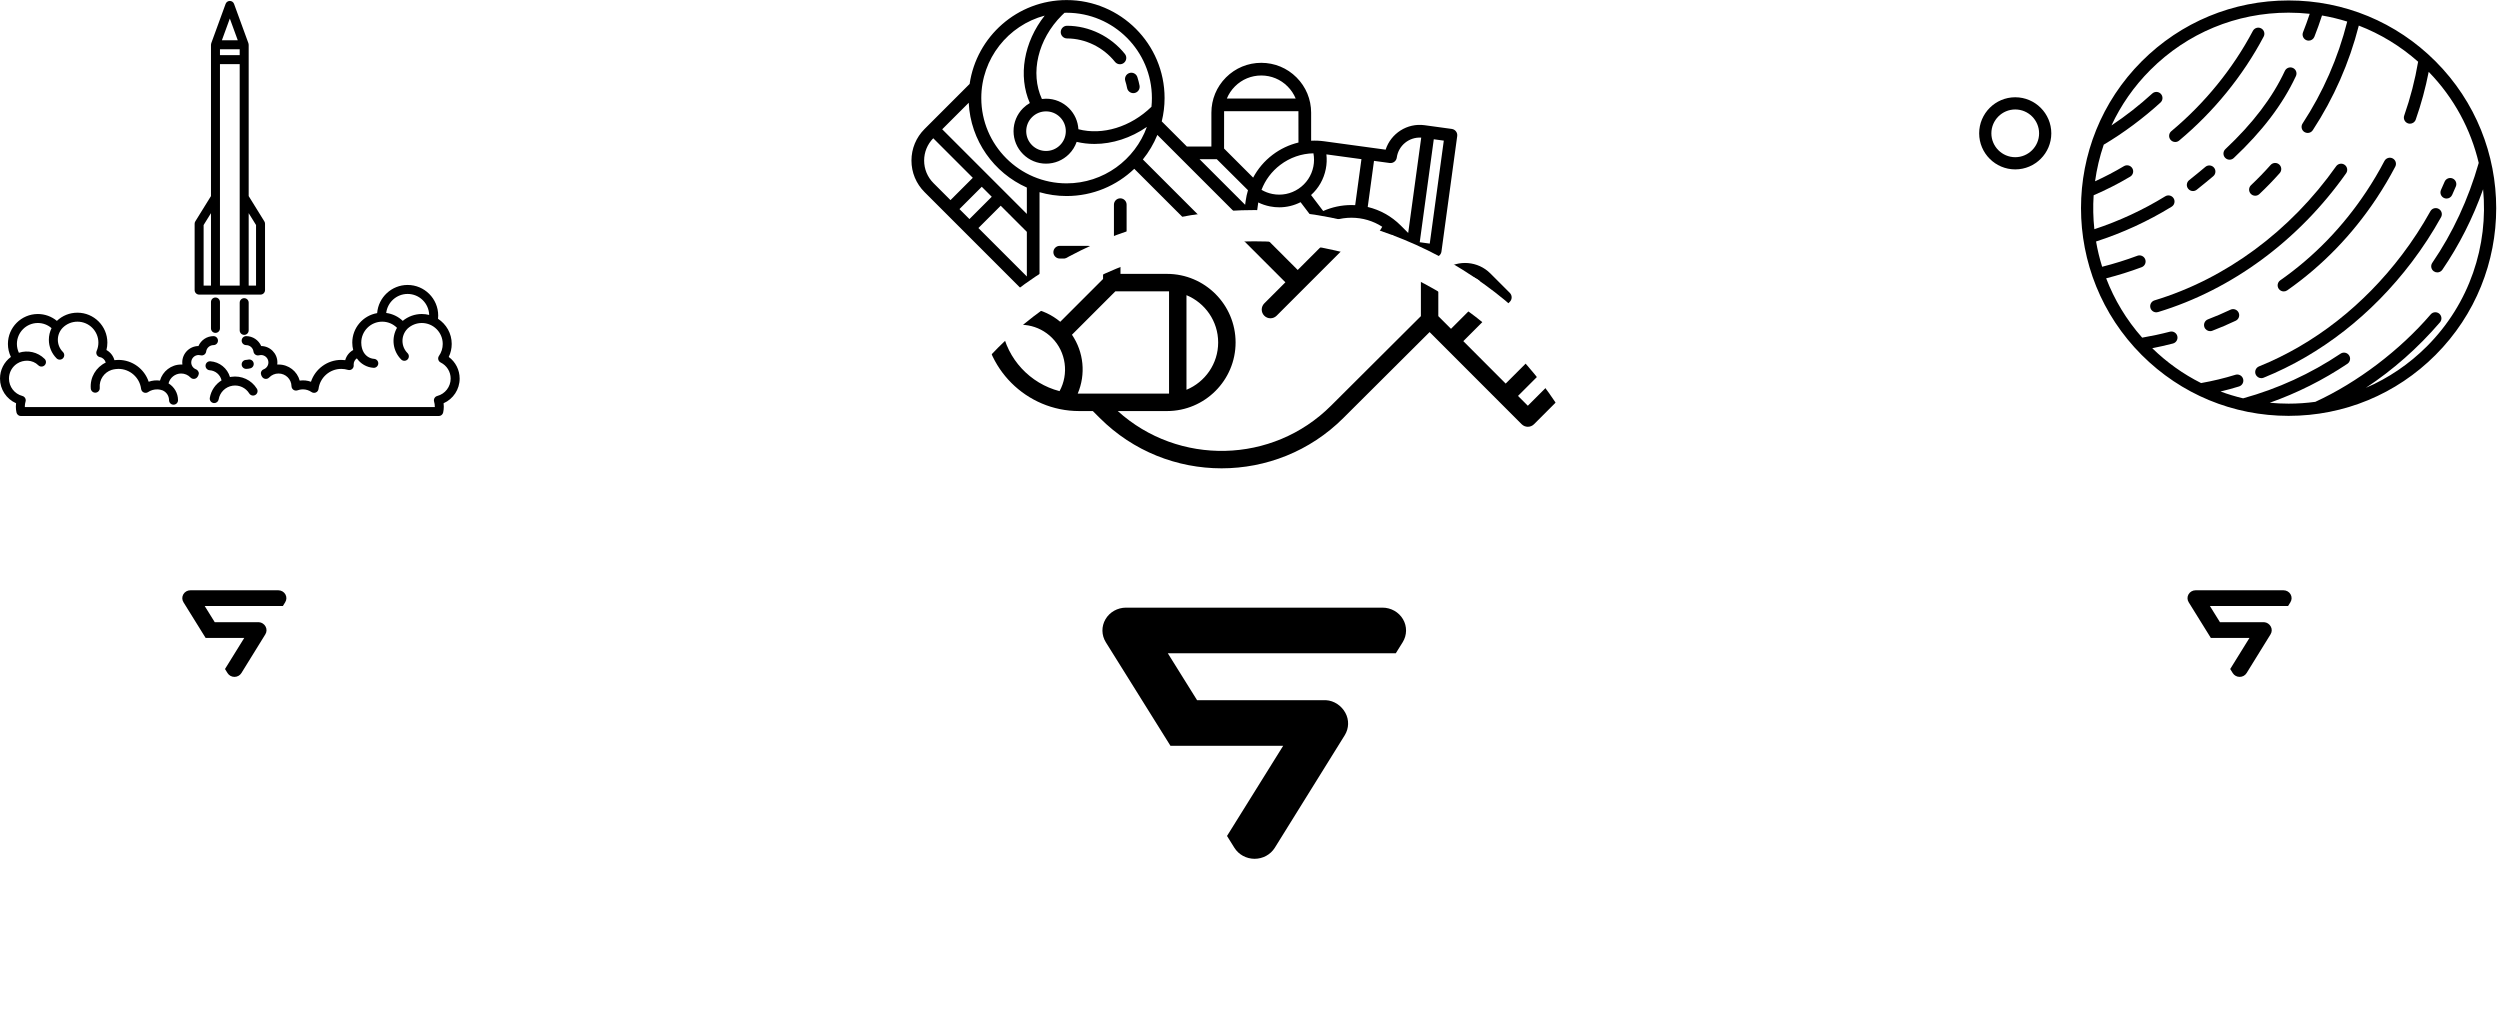 <?xml version="1.0" encoding="UTF-8" standalone="no"?>
<svg width="320px" height="131px" viewBox="0 0 320 131" version="1.1" xmlns="http://www.w3.org/2000/svg" xmlns:xlink="http://www.w3.org/1999/xlink" xmlns:sketch="http://www.bohemiancoding.com/sketch/ns">
    <!-- Generator: Sketch 3.5.2 (25235) - http://www.bohemiancoding.com/sketch -->
    <title>Group 2</title>
    <desc>Created with Sketch.</desc>
    <defs>
        <ellipse id="path-1" cx="48.333" cy="48.333" rx="48.333" ry="48.333"></ellipse>
        <filter x="-50%" y="-50%" width="200%" height="200%" filterUnits="objectBoundingBox" id="filter-3">
            <feOffset dx="0" dy="0" in="SourceAlpha" result="shadowOffsetOuter1"></feOffset>
            <feGaussianBlur stdDeviation="1.5" in="shadowOffsetOuter1" result="shadowBlurOuter1"></feGaussianBlur>
            <feColorMatrix values="0 0 0 0 0   0 0 0 0 0   0 0 0 0 0  0 0 0 0.35 0" in="shadowBlurOuter1" type="matrix" result="shadowMatrixOuter1"></feColorMatrix>
            <feMerge>
                <feMergeNode in="shadowMatrixOuter1"></feMergeNode>
                <feMergeNode in="SourceGraphic"></feMergeNode>
            </feMerge>
        </filter>
    </defs>
    <g id="Page-1" stroke="none" stroke-width="1" fill="none" fill-rule="evenodd" sketch:type="MSPage">
        <g id="Desktop-HD" sketch:type="MSArtboardGroup" transform="translate(-340, -585)">
            <g id="Group-6" sketch:type="MSLayerGroup" transform="translate(210, 142)">
                <g id="Group-2" transform="translate(130, 443)">
                    <g id="selection" transform="translate(280, 75.556)" fill="#000000" sketch:type="MSShapeGroup">
                        <g id="Slice-1">
                            <g id="Page-1" transform="translate(0, 0)">
                                <path d="M13.191,0.512 C13.007,0.196 12.663,2.84217094e-14 12.289,2.84217094e-14 L11.698,2.84217094e-14 L1.035,2.84217094e-14 C0.662,2.84217094e-14 0.317,0.196 0.134,0.512 C-0.05,0.828 -0.044,1.217 0.149,1.527 L2.986,6.098 L5.763,6.098 L5.763,6.099 L7.931,6.099 L5.467,10.077 L5.791,10.599 C5.978,10.901 6.315,11.086 6.677,11.086 C7.04,11.086 7.377,10.901 7.564,10.599 L10.635,5.63 C10.821,5.328 10.831,4.952 10.661,4.641 C10.491,4.329 10.17,4.104 9.808,4.085 L4.154,4.085 L2.869,2.014 L12.874,2.015 L13.176,1.527 C13.369,1.217 13.375,0.828 13.191,0.512" id="Fill-1"></path>
                            </g>
                        </g>
                    </g>
                    <g id="flaticon1455889560-svg" transform="translate(253.333, 0)" fill="#000000" sketch:type="MSShapeGroup">
                        <g id="Capa_1">
                            <g id="Group">
                                <path d="M58.407,7.845 C53.386,2.824 46.71,0.058 39.608,0.058 C32.507,0.058 25.831,2.824 20.81,7.845 C10.444,18.211 10.444,35.077 20.81,45.443 C25.831,50.464 32.507,53.23 39.608,53.23 C46.71,53.23 53.386,50.464 58.407,45.443 C68.773,35.077 68.773,18.211 58.407,7.845 L58.407,7.845 Z M57.302,44.338 C55.02,46.62 52.374,48.405 49.496,49.643 C52.963,47.357 56.181,44.523 58.983,41.258 C59.264,40.931 59.226,40.437 58.899,40.156 C58.571,39.875 58.078,39.912 57.797,40.24 C53.845,44.845 48.403,48.966 43.027,51.435 C41.903,51.587 40.762,51.667 39.608,51.667 C38.797,51.667 37.992,51.628 37.194,51.552 C40.698,50.312 44.03,48.643 47.132,46.566 C47.491,46.326 47.587,45.84 47.347,45.482 C47.107,45.124 46.622,45.027 46.263,45.267 C42.429,47.835 38.231,49.758 33.784,50.987 C32.802,50.754 31.837,50.462 30.895,50.113 C31.69,49.923 32.482,49.707 33.264,49.466 C33.677,49.338 33.908,48.901 33.781,48.489 C33.654,48.076 33.216,47.845 32.804,47.972 C31.357,48.418 29.879,48.772 28.405,49.032 C26.131,47.892 24.025,46.394 22.154,44.571 C23.044,44.396 23.93,44.197 24.802,43.97 C25.22,43.862 25.47,43.435 25.362,43.017 C25.253,42.6 24.827,42.349 24.409,42.458 C23.245,42.761 22.055,43.015 20.865,43.22 C18.836,40.928 17.299,38.351 16.256,35.626 C17.788,35.234 19.312,34.757 20.797,34.202 C21.201,34.051 21.407,33.601 21.256,33.197 C21.105,32.793 20.654,32.587 20.25,32.738 C18.776,33.288 17.263,33.76 15.742,34.145 C15.41,33.082 15.149,32.002 14.962,30.911 C18.35,29.816 21.602,28.324 24.636,26.459 C25.003,26.233 25.118,25.752 24.892,25.385 C24.666,25.017 24.185,24.902 23.817,25.128 C20.968,26.879 17.919,28.291 14.744,29.339 C14.589,27.896 14.558,26.443 14.653,24.995 C16.277,24.294 17.85,23.493 19.333,22.61 C19.703,22.389 19.825,21.91 19.604,21.539 C19.383,21.168 18.904,21.047 18.533,21.267 C17.353,21.97 16.113,22.619 14.834,23.205 C15.053,21.617 15.423,20.047 15.946,18.517 C18.471,17.032 21.092,15.061 23.211,13.125 C23.529,12.834 23.552,12.339 23.261,12.021 C22.969,11.702 22.475,11.68 22.157,11.971 C20.516,13.471 18.764,14.839 16.935,16.057 C18.134,13.483 19.793,11.072 21.915,8.95 C26.641,4.224 32.925,1.621 39.609,1.621 C40.518,1.621 41.42,1.671 42.312,1.766 C42.049,2.562 41.761,3.355 41.453,4.133 C41.295,4.534 41.491,4.988 41.893,5.147 C41.987,5.184 42.084,5.202 42.18,5.202 C42.491,5.202 42.785,5.015 42.907,4.708 C43.261,3.813 43.588,2.899 43.884,1.983 C44.981,2.171 46.058,2.432 47.112,2.761 C45.939,7.413 44.019,11.8 41.396,15.81 C41.16,16.171 41.261,16.655 41.622,16.892 C41.755,16.978 41.903,17.019 42.05,17.019 C42.304,17.019 42.554,16.895 42.704,16.665 C45.397,12.548 47.376,8.047 48.594,3.276 C51.358,4.338 53.925,5.896 56.187,7.902 C55.793,10.222 55.196,12.538 54.406,14.793 C54.263,15.2 54.477,15.646 54.884,15.789 C54.97,15.819 55.057,15.833 55.143,15.833 C55.465,15.833 55.768,15.632 55.88,15.31 C56.583,13.306 57.138,11.255 57.54,9.194 C60.802,12.545 62.937,16.591 63.944,20.852 C62.616,25.511 60.617,29.815 57.998,33.645 C57.754,34.001 57.845,34.488 58.202,34.732 C58.336,34.824 58.49,34.868 58.642,34.868 C58.891,34.868 59.136,34.749 59.288,34.528 C61.44,31.38 63.187,27.926 64.504,24.227 C65.195,31.414 62.795,38.845 57.302,44.338 L57.302,44.338 Z" id="Shape"></path>
                                <path d="M4.617,12.45 C2.071,12.45 0,14.521 0,17.066 C0,19.612 2.071,21.683 4.617,21.683 C7.163,21.683 9.234,19.612 9.234,17.066 C9.234,14.521 7.163,12.45 4.617,12.45 L4.617,12.45 Z M4.617,20.121 C2.933,20.121 1.563,18.75 1.563,17.066 C1.563,15.382 2.933,14.012 4.617,14.012 C6.301,14.012 7.671,15.382 7.671,17.066 C7.671,18.75 6.301,20.121 4.617,20.121 L4.617,20.121 Z" id="Shape"></path>
                                <path d="M38.539,35.881 C38.185,36.129 38.099,36.616 38.346,36.969 C38.498,37.187 38.741,37.303 38.987,37.303 C39.142,37.303 39.298,37.257 39.435,37.162 C43.904,34.034 47.748,30.073 50.859,25.387 C51.726,24.08 52.534,22.716 53.26,21.332 C53.46,20.95 53.313,20.477 52.93,20.277 C52.549,20.077 52.076,20.224 51.875,20.606 C51.175,21.943 50.395,23.261 49.557,24.522 C46.555,29.045 42.847,32.866 38.539,35.881 L38.539,35.881 Z" id="Shape"></path>
                                <path d="M32.168,39.642 C31.225,40.09 30.255,40.505 29.285,40.876 C28.882,41.03 28.68,41.482 28.834,41.885 C28.953,42.196 29.25,42.387 29.564,42.387 C29.657,42.387 29.751,42.371 29.843,42.336 C30.851,41.95 31.859,41.519 32.838,41.054 C33.228,40.869 33.394,40.402 33.209,40.013 C33.024,39.623 32.558,39.457 32.168,39.642 L32.168,39.642 Z" id="Shape"></path>
                                <path d="M46.968,22.185 C47.217,21.833 47.133,21.345 46.781,21.096 C46.429,20.847 45.941,20.931 45.692,21.283 C39.822,29.588 31.566,35.684 22.445,38.448 C22.032,38.573 21.799,39.01 21.924,39.423 C22.026,39.76 22.336,39.978 22.672,39.978 C22.747,39.978 22.823,39.967 22.899,39.944 C32.351,37.079 40.899,30.773 46.968,22.185 L46.968,22.185 Z" id="Shape"></path>
                                <path d="M25.596,17.993 C30.024,14.302 33.765,9.701 36.417,4.686 C36.618,4.304 36.473,3.831 36.091,3.63 C35.709,3.427 35.237,3.574 35.035,3.955 C32.478,8.792 28.868,13.231 24.595,16.793 C24.264,17.07 24.219,17.562 24.496,17.894 C24.65,18.079 24.872,18.175 25.096,18.175 C25.273,18.175 25.45,18.115 25.596,17.993 L25.596,17.993 Z" id="Shape"></path>
                                <path d="M59.503,25.344 C59.608,25.392 59.718,25.414 59.826,25.414 C60.123,25.414 60.407,25.244 60.538,24.956 C60.702,24.596 60.862,24.23 61.015,23.869 C61.183,23.472 60.997,23.013 60.6,22.845 C60.202,22.677 59.744,22.863 59.576,23.26 C59.428,23.609 59.273,23.962 59.115,24.309 C58.937,24.702 59.111,25.166 59.503,25.344 L59.503,25.344 Z" id="Shape"></path>
                                <path d="M58.819,26.734 C58.442,26.525 57.966,26.661 57.757,27.038 C56.689,28.964 55.467,30.837 54.127,32.605 C49.198,39.109 42.868,44.052 35.821,46.899 C35.421,47.061 35.227,47.516 35.389,47.916 C35.512,48.22 35.805,48.405 36.114,48.405 C36.211,48.405 36.31,48.387 36.406,48.348 C43.715,45.395 50.273,40.278 55.373,33.549 C56.758,31.722 58.019,29.786 59.124,27.796 C59.333,27.419 59.197,26.943 58.819,26.734 L58.819,26.734 Z" id="Shape"></path>
                                <path d="M37.303,21.12 C36.514,22.008 35.671,22.877 34.797,23.703 C34.483,24 34.469,24.494 34.766,24.808 C34.919,24.971 35.126,25.053 35.334,25.053 C35.526,25.053 35.719,24.982 35.87,24.839 C36.777,23.982 37.652,23.08 38.471,22.158 C38.758,21.836 38.728,21.342 38.406,21.055 C38.083,20.769 37.589,20.798 37.303,21.12 L37.303,21.12 Z" id="Shape"></path>
                                <path d="M31.516,19.089 C31.202,19.385 31.186,19.879 31.482,20.194 C31.636,20.357 31.844,20.44 32.052,20.44 C32.243,20.44 32.436,20.37 32.587,20.228 C36.26,16.774 38.863,13.343 40.544,9.739 C40.727,9.348 40.558,8.883 40.166,8.701 C39.776,8.518 39.31,8.687 39.128,9.078 C37.532,12.499 35.042,15.774 31.516,19.089 L31.516,19.089 Z" id="Shape"></path>
                                <path d="M28.956,21.361 C28.307,21.908 27.627,22.465 26.876,23.062 C26.539,23.331 26.483,23.823 26.752,24.16 C26.906,24.354 27.134,24.455 27.364,24.455 C27.534,24.455 27.706,24.399 27.85,24.285 C28.611,23.678 29.303,23.113 29.963,22.556 C30.293,22.278 30.335,21.785 30.057,21.455 C29.779,21.125 29.285,21.083 28.956,21.361 L28.956,21.361 Z" id="Shape"></path>
                            </g>
                        </g>
                    </g>
                    <g id="flaticon1455889590-svg" transform="translate(116.667, 0)" fill="#000000" sketch:type="MSShapeGroup">
                        <g id="Capa_1">
                            <g id="Group">
                                <path d="M27.372,10.368 C27.467,10.661 27.544,10.962 27.601,11.263 C27.676,11.651 28.016,11.922 28.397,11.922 C28.448,11.922 28.499,11.917 28.551,11.907 C28.991,11.823 29.279,11.398 29.195,10.958 C29.125,10.592 29.031,10.226 28.916,9.87 C28.779,9.443 28.322,9.209 27.895,9.347 C27.469,9.484 27.234,9.941 27.372,10.368 L27.372,10.368 Z" id="Shape"></path>
                                <path d="M19.107,4.108 C19.106,4.556 19.468,4.92 19.916,4.921 C22.259,4.925 24.553,6.046 26.053,7.92 C26.213,8.12 26.449,8.224 26.687,8.224 C26.865,8.224 27.044,8.166 27.193,8.047 C27.543,7.767 27.599,7.256 27.32,6.906 C25.515,4.652 22.748,3.303 19.919,3.298 L19.918,3.298 C19.471,3.298 19.108,3.661 19.107,4.108 L19.107,4.108 Z" id="Shape"></path>
                                <path d="M22.622,31.47 L18.978,31.47 C18.53,31.47 18.166,31.833 18.166,32.281 C18.166,32.729 18.53,33.092 18.978,33.092 L22.622,33.092 C23.07,33.092 23.433,32.729 23.433,32.281 C23.433,31.833 23.07,31.47 22.622,31.47 L22.622,31.47 Z" id="Shape"></path>
                                <path d="M76.588,37.488 L74.1,35 C72.508,33.408 70.027,33.235 68.242,34.477 L66.616,32.852 C66.861,32.885 67.026,32.906 67.034,32.906 C67.211,32.906 67.383,32.849 67.525,32.741 C67.696,32.611 67.809,32.418 67.838,32.205 L69.856,17.417 C69.917,16.973 69.606,16.564 69.162,16.503 L65.675,16.026 C63.444,15.722 61.365,17.087 60.694,19.157 L52.822,18.083 C52.265,18.007 51.708,17.984 51.158,18.012 L51.158,14.426 C51.158,12.718 50.493,11.114 49.288,9.91 C48.085,8.705 46.482,8.041 44.773,8.041 C43.068,8.041 41.465,8.705 40.259,9.911 C39.053,11.118 38.39,12.721 38.391,14.426 L38.391,18.756 L35.254,18.756 L32.036,15.538 C32.271,14.58 32.399,13.58 32.399,12.55 C32.399,5.634 26.773,0.008 19.857,0.008 C13.555,0.008 8.326,4.68 7.447,10.742 L1.67,16.52 C0.593,17.596 0,19.028 0,20.551 C0,22.074 0.593,23.506 1.67,24.583 L14.77,37.684 L14.77,39.041 C14.77,43.96 18.772,47.962 23.691,47.962 L24.965,47.962 L25.605,48.602 C28.733,51.73 32.841,53.294 36.949,53.294 C41.057,53.294 45.167,51.729 48.294,48.602 L56.316,40.609 L64.887,49.188 C65.046,49.347 65.253,49.426 65.461,49.426 C65.668,49.426 65.876,49.347 66.034,49.188 L76.588,38.635 C76.904,38.318 76.904,37.804 76.588,37.488 L76.588,37.488 Z M57.127,39.126 L57.127,32.986 C58.4,32.814 59.629,32.24 60.605,31.264 C60.968,30.901 61.278,30.499 61.535,30.066 L65.042,33.572 L58.307,40.307 L57.127,39.126 L57.127,39.126 Z M47.682,31.185 L44.151,27.653 L44.385,25.936 C44.386,25.928 44.388,25.921 44.389,25.914 C44.862,26.146 45.366,26.316 45.895,26.42 C46.29,26.498 46.687,26.536 47.081,26.536 C48.028,26.536 48.957,26.311 49.807,25.88 L51.272,27.808 C50.825,28.117 50.4,28.467 50.008,28.859 L47.682,31.185 L47.682,31.185 Z M51.453,19.624 C51.557,20.184 51.555,20.75 51.445,21.312 C51.215,22.481 50.544,23.491 49.554,24.155 C48.565,24.819 47.377,25.059 46.208,24.829 C45.706,24.73 45.237,24.551 44.806,24.298 C45.286,23.043 46.105,21.944 47.201,21.111 C48.444,20.166 49.921,19.655 51.453,19.624 L51.453,19.624 Z M56.316,26.246 C55.05,26.246 53.826,26.511 52.702,27.009 L51.148,24.964 C52.119,24.089 52.78,22.93 53.036,21.625 C53.159,21.004 53.182,20.38 53.111,19.76 L57.598,20.372 L56.796,26.26 C56.637,26.251 56.477,26.246 56.316,26.246 L56.316,26.246 Z M56.316,27.869 C57.736,27.869 59.093,28.273 60.259,29.025 C60.05,29.426 59.782,29.792 59.458,30.117 C57.719,31.856 54.889,31.856 53.15,30.117 C52.827,29.794 52.562,29.431 52.354,29.036 C53.524,28.277 54.888,27.869 56.316,27.869 L56.316,27.869 Z M66.341,31.181 L65.058,31.006 L66.857,17.826 L68.139,18.001 L66.341,31.181 L66.341,31.181 Z M61.208,20.864 C61.654,20.922 62.061,20.614 62.121,20.17 C62.332,18.621 63.712,17.517 65.249,17.616 L63.582,29.818 L62.623,28.859 C61.442,27.678 59.987,26.87 58.402,26.492 L59.205,20.591 L61.208,20.864 L61.208,20.864 Z M46.219,19.819 C45.173,20.614 44.334,21.609 43.736,22.736 L40.014,19.014 C40.014,19.014 40.016,14.298 40.018,14.235 L49.531,14.235 C49.534,14.299 49.536,18.244 49.536,18.244 C48.348,18.529 47.221,19.058 46.219,19.819 L46.219,19.819 Z M44.774,9.663 C46.048,9.663 47.243,10.158 48.141,11.058 C48.594,11.51 48.944,12.038 49.181,12.613 L40.368,12.613 C40.605,12.039 40.954,11.511 41.407,11.058 C42.306,10.159 43.502,9.663 44.774,9.663 L44.774,9.663 Z M39.084,20.378 C39.084,20.378 43.035,24.321 43.075,24.349 C42.942,24.792 42.842,25.249 42.778,25.717 L42.71,26.213 L36.876,20.379 L39.084,20.379 L39.084,20.378 Z M46.535,32.332 L44.038,34.829 L29.62,20.411 C30.382,19.467 31.009,18.41 31.474,17.27 L46.535,32.332 L46.535,32.332 Z M30.777,12.55 C30.777,12.927 30.758,13.3 30.72,13.668 C28.059,16.254 24.466,17.347 21.368,16.543 C21.308,15.526 20.889,14.577 20.162,13.851 C19.377,13.066 18.333,12.634 17.223,12.634 C17.045,12.634 16.87,12.649 16.696,12.671 C15.169,9.358 16.173,5.039 19.253,1.959 C19.366,1.845 19.478,1.739 19.589,1.638 C19.678,1.635 19.767,1.631 19.858,1.631 C25.878,1.631 30.777,6.529 30.777,12.55 L30.777,12.55 Z M17.223,14.256 C17.9,14.256 18.537,14.52 19.015,14.998 C19.494,15.477 19.757,16.113 19.757,16.79 C19.757,17.467 19.494,18.104 19.015,18.582 C18.537,19.061 17.9,19.324 17.223,19.324 C16.547,19.324 15.91,19.061 15.431,18.582 C14.953,18.104 14.689,17.467 14.689,16.79 C14.689,16.113 14.953,15.477 15.431,14.998 C15.91,14.52 16.547,14.256 17.223,14.256 L17.223,14.256 Z M17.053,1.997 C14.38,5.384 13.629,9.711 15.15,13.191 C14.838,13.371 14.546,13.59 14.284,13.851 C13.499,14.636 13.067,15.68 13.067,16.79 C13.067,17.901 13.499,18.944 14.284,19.729 C15.069,20.514 16.113,20.947 17.223,20.947 C18.334,20.947 19.377,20.514 20.162,19.729 C20.612,19.279 20.942,18.743 21.145,18.159 C21.89,18.336 22.656,18.424 23.429,18.424 C25.721,18.424 28.076,17.663 30.133,16.244 C28.615,20.452 24.583,23.47 19.858,23.47 C13.837,23.47 8.938,18.571 8.938,12.55 C8.938,7.498 12.387,3.238 17.053,1.997 L17.053,1.997 Z M14.77,27.383 L3.936,16.548 L7.331,13.153 C7.561,18 10.557,22.132 14.77,24.01 L14.77,27.383 L14.77,27.383 Z M6.143,26.762 L8.999,23.906 L10.278,25.185 L7.422,28.041 L6.143,26.762 L6.143,26.762 Z M1.622,20.551 C1.622,19.475 2.038,18.464 2.79,17.697 L7.852,22.759 L4.996,25.615 L2.817,23.436 C2.047,22.666 1.622,21.641 1.622,20.551 L1.622,20.551 Z M8.569,29.188 L11.425,26.332 L14.77,29.677 L14.77,35.389 L8.569,29.188 L8.569,29.188 Z M16.505,40.305 C18.07,39.59 19.924,39.905 21.169,41.149 C22.483,42.463 22.744,44.514 21.867,46.109 C19.122,45.399 17,43.129 16.505,40.305 L16.505,40.305 Z M23.559,46.336 C24.322,44.54 24.127,42.483 23.022,40.858 L27.064,36.815 L31.871,36.815 C31.934,36.815 31.997,36.818 32.061,36.82 L32.061,46.335 C31.998,46.337 23.603,46.337 23.559,46.336 L23.559,46.336 Z M36.633,41.577 C36.633,43.562 35.413,45.266 33.683,45.98 L33.683,37.174 C35.412,37.889 36.633,39.593 36.633,41.577 L36.633,41.577 Z M47.147,47.455 C41.698,52.903 32.939,53.072 27.286,47.962 L31.871,47.962 C35.391,47.962 38.255,45.098 38.255,41.577 C38.255,38.057 35.391,35.193 31.871,35.193 L27.539,35.193 L27.539,26.197 C27.539,25.749 27.176,25.386 26.728,25.386 C26.28,25.386 25.917,25.749 25.917,26.197 L25.917,35.668 L21.933,39.653 C20.376,38.348 18.279,37.973 16.393,38.608 L16.393,24.601 C17.494,24.918 18.656,25.092 19.857,25.092 C23.215,25.092 26.267,23.763 28.52,21.606 L42.891,35.976 L40.926,37.941 C40.609,38.258 40.609,38.772 40.926,39.088 C41.242,39.405 41.756,39.405 42.072,39.088 L51.081,30.08 C51.336,30.507 51.643,30.904 52.003,31.264 C52.985,32.246 54.223,32.82 55.504,32.989 L55.504,39.126 L47.147,47.455 L47.147,47.455 Z M59.454,41.454 L66.189,34.719 L67.617,36.147 C67.934,36.464 68.448,36.464 68.764,36.147 C69.869,35.043 71.635,34.998 72.798,36.007 L63.399,45.406 L59.454,41.454 L59.454,41.454 Z M65.461,47.468 L64.546,46.552 L73.952,37.146 L74.867,38.061 L65.461,47.468 L65.461,47.468 Z" id="Shape"></path>
                            </g>
                        </g>
                    </g>
                    <g id="selection" transform="translate(23.333, 75.556)" fill="#000000" sketch:type="MSShapeGroup">
                        <g id="Slice-1">
                            <g id="Page-1">
                                <path d="M13.191,0.512 C13.007,0.196 12.663,0 12.289,0 L11.698,0 L1.035,0 C0.662,0 0.317,0.196 0.134,0.512 C-0.05,0.828 -0.044,1.217 0.149,1.527 L2.986,6.098 L5.763,6.098 L5.763,6.099 L7.931,6.099 L5.467,10.077 L5.791,10.599 C5.978,10.901 6.315,11.086 6.677,11.086 C7.04,11.086 7.377,10.901 7.564,10.599 L10.635,5.63 C10.821,5.328 10.831,4.952 10.661,4.641 C10.491,4.329 10.17,4.104 9.808,4.085 L4.154,4.085 L2.869,2.014 L12.874,2.015 L13.176,1.527 C13.369,1.217 13.375,0.828 13.191,0.512" id="Fill-1"></path>
                            </g>
                        </g>
                    </g>
                    <g id="flaticon1455889601-svg" fill="#000000" sketch:type="MSShapeGroup">
                        <g id="Capa_1">
                            <g id="Group">
                                <path d="M27.58,38.08 C27.262,38.08 27.005,38.337 27.005,38.655 L27.005,42.036 C27.005,42.353 27.262,42.611 27.58,42.611 C27.897,42.611 28.155,42.353 28.155,42.036 L28.155,38.655 C28.155,38.337 27.897,38.08 27.58,38.08 L27.58,38.08 Z" id="Shape"></path>
                                <path d="M31.831,42.289 L31.831,38.74 C31.831,38.422 31.574,38.165 31.256,38.165 C30.939,38.165 30.681,38.422 30.681,38.74 L30.681,42.289 C30.681,42.607 30.939,42.864 31.256,42.864 C31.574,42.864 31.831,42.607 31.831,42.289 L31.831,42.289 Z" id="Shape"></path>
                                <path d="M31.754,46.033 C31.671,46.056 31.588,46.067 31.508,46.067 C31.191,46.067 30.933,46.325 30.933,46.642 C30.933,46.96 31.191,47.217 31.508,47.217 C31.689,47.217 31.872,47.192 32.053,47.144 C32.36,47.061 32.541,46.746 32.459,46.439 C32.376,46.132 32.061,45.951 31.754,46.033 L31.754,46.033 Z" id="Shape"></path>
                                <path d="M58.835,48.459 C58.835,47.347 58.312,46.331 57.44,45.688 C57.69,45.171 57.82,44.605 57.82,44.022 C57.82,42.675 57.12,41.489 56.066,40.806 C56.081,40.668 56.089,40.529 56.089,40.388 C56.089,38.23 54.333,36.474 52.175,36.474 C50.122,36.474 48.434,38.065 48.275,40.079 C46.47,40.387 45.091,41.961 45.091,43.853 C45.091,44.177 45.13,44.494 45.21,44.803 C44.709,45.076 44.339,45.545 44.19,46.099 C44.021,46.078 43.851,46.067 43.679,46.067 C41.895,46.067 40.347,47.226 39.804,48.864 C39.351,48.703 38.868,48.645 38.362,48.718 C38.035,47.521 36.952,46.659 35.65,46.659 C35.596,46.659 35.542,46.66 35.489,46.663 C35.5,46.573 35.506,46.482 35.506,46.389 C35.506,45.24 34.578,44.305 33.433,44.292 C33.108,43.541 32.359,43.024 31.508,43.024 C31.191,43.024 30.933,43.282 30.933,43.599 C30.933,43.917 31.191,44.175 31.508,44.175 C31.981,44.175 32.383,44.528 32.445,44.996 C32.466,45.16 32.558,45.307 32.695,45.399 C32.833,45.491 33.004,45.52 33.164,45.476 C33.248,45.454 33.331,45.442 33.41,45.442 C33.932,45.442 34.356,45.867 34.356,46.389 C34.356,46.781 34.12,47.127 33.753,47.27 C33.59,47.333 33.461,47.466 33.413,47.633 C33.329,47.923 33.538,48.216 33.538,48.216 C33.629,48.371 33.788,48.475 33.967,48.496 C34.147,48.518 34.325,48.453 34.449,48.323 C34.767,47.992 35.193,47.809 35.65,47.809 C36.56,47.809 37.29,48.523 37.312,49.434 C37.316,49.62 37.411,49.792 37.564,49.897 C37.718,50.001 37.914,50.024 38.088,49.96 C38.166,49.93 38.461,49.838 38.777,49.838 C39.17,49.838 39.548,49.957 39.872,50.182 C40.037,50.297 40.25,50.317 40.434,50.236 C40.618,50.154 40.746,49.981 40.771,49.782 C40.954,48.32 42.204,47.218 43.68,47.218 C43.97,47.218 44.257,47.26 44.534,47.344 C44.718,47.4 44.917,47.361 45.066,47.239 C45.214,47.117 45.292,46.929 45.274,46.738 C45.271,46.707 45.269,46.675 45.269,46.643 C45.269,46.325 45.429,46.041 45.677,45.869 C46.154,46.561 46.932,47.024 47.808,47.081 C47.82,47.082 47.833,47.083 47.846,47.083 C48.146,47.083 48.399,46.849 48.419,46.545 C48.44,46.228 48.2,45.955 47.883,45.934 C47.25,45.892 46.716,45.489 46.464,44.927 C46.401,44.788 46.241,44.411 46.241,43.854 C46.241,42.376 47.443,41.174 48.92,41.174 C49.643,41.174 50.315,41.458 50.815,41.961 C50.079,43.246 50.255,44.916 51.352,46.013 C51.464,46.125 51.611,46.181 51.758,46.181 C51.905,46.181 52.052,46.125 52.165,46.013 C52.389,45.788 52.389,45.424 52.165,45.199 C51.319,44.354 51.302,42.988 52.113,42.121 C52.13,42.103 52.171,42.06 52.175,42.056 C52.668,41.6 53.314,41.344 53.991,41.344 C55.468,41.344 56.67,42.545 56.67,44.023 C56.67,44.574 56.504,45.104 56.188,45.555 C56.092,45.692 56.061,45.864 56.103,46.027 C56.144,46.189 56.254,46.325 56.405,46.399 C57.194,46.791 57.685,47.58 57.685,48.46 C57.685,49.505 56.979,50.419 55.97,50.684 C55.82,50.723 55.692,50.821 55.615,50.956 C55.539,51.091 55.52,51.251 55.563,51.4 C55.625,51.613 55.656,51.832 55.656,52.052 C55.656,52.069 55.656,52.086 55.655,52.102 L3.179,52.102 C3.179,52.086 3.181,51.936 3.185,51.877 C3.197,51.716 3.226,51.556 3.271,51.4 C3.315,51.251 3.296,51.091 3.219,50.956 C3.142,50.821 3.015,50.723 2.865,50.684 C1.855,50.419 1.15,49.505 1.15,48.459 C1.15,47.775 1.448,47.146 1.952,46.715 C1.99,46.683 2.15,46.564 2.176,46.547 C2.999,46.01 4.165,46.017 4.902,46.753 C5.014,46.865 5.161,46.921 5.308,46.921 C5.455,46.921 5.602,46.865 5.715,46.753 C5.939,46.528 5.939,46.164 5.715,45.94 C4.824,45.049 3.54,44.789 2.417,45.155 C2.252,44.803 2.164,44.418 2.164,44.022 C2.164,42.545 3.366,41.343 4.843,41.343 C5.494,41.343 6.114,41.582 6.599,42.004 C6.374,42.46 6.254,42.965 6.254,43.488 C6.254,44.386 6.605,45.231 7.24,45.867 C7.353,45.979 7.5,46.035 7.647,46.035 C7.794,46.035 7.941,45.979 8.054,45.867 C8.278,45.642 8.278,45.278 8.054,45.054 C7.635,44.635 7.404,44.079 7.404,43.488 C7.404,42.917 7.622,42.379 8.014,41.966 C8.515,41.459 9.189,41.174 9.915,41.174 C11.392,41.174 12.594,42.376 12.594,43.853 C12.594,44.223 12.519,44.581 12.373,44.919 C12.303,45.079 12.31,45.263 12.392,45.418 C12.474,45.572 12.622,45.681 12.795,45.713 C13.163,45.782 13.444,46.06 13.533,46.41 C12.301,46.995 11.498,48.301 11.621,49.737 C11.648,50.054 11.926,50.288 12.243,50.261 C12.559,50.234 12.794,49.956 12.767,49.639 C12.677,48.596 13.331,47.66 14.286,47.348 C14.627,47.24 15.04,47.217 15.155,47.217 C16.63,47.217 17.88,48.32 18.063,49.782 C18.088,49.981 18.216,50.154 18.4,50.235 C18.584,50.317 18.798,50.297 18.963,50.182 C19.297,49.949 19.722,49.833 20.144,49.843 C20.404,49.843 20.673,49.916 20.805,49.967 C20.806,49.967 20.806,49.967 20.807,49.968 C21.295,50.177 21.637,50.662 21.637,51.226 C21.637,51.543 21.895,51.801 22.212,51.801 C22.53,51.801 22.787,51.543 22.787,51.226 C22.787,50.314 22.299,49.517 21.572,49.074 C21.753,48.351 22.411,47.809 23.184,47.809 C23.641,47.809 24.067,47.992 24.385,48.323 C24.51,48.453 24.688,48.517 24.867,48.496 C25.047,48.475 25.205,48.371 25.296,48.216 C25.296,48.216 25.531,47.895 25.421,47.633 C25.354,47.472 25.244,47.333 25.082,47.27 C24.715,47.127 24.478,46.781 24.478,46.389 C24.478,45.867 24.902,45.442 25.424,45.442 C25.503,45.442 25.586,45.454 25.67,45.476 C25.83,45.519 26.001,45.491 26.139,45.399 C26.276,45.307 26.368,45.16 26.389,44.996 C26.451,44.528 26.854,44.174 27.326,44.174 C27.643,44.174 27.901,43.917 27.901,43.599 C27.901,43.282 27.643,43.024 27.326,43.024 C26.475,43.024 25.726,43.541 25.402,44.292 C24.256,44.304 23.328,45.24 23.328,46.388 C23.328,46.481 23.334,46.573 23.345,46.663 C23.292,46.66 23.238,46.659 23.184,46.659 C21.906,46.659 20.81,47.534 20.476,48.716 C19.988,48.648 19.487,48.701 19.03,48.864 C18.487,47.225 16.939,46.067 15.155,46.067 C14.984,46.067 14.813,46.078 14.644,46.099 C14.495,45.545 14.125,45.076 13.624,44.803 C13.704,44.494 13.743,44.176 13.743,43.853 C13.743,41.741 12.026,40.024 9.914,40.024 C8.917,40.024 7.987,40.399 7.282,41.071 C6.6,40.507 5.74,40.193 4.843,40.193 C2.732,40.193 1.014,41.911 1.014,44.022 C1.014,44.605 1.144,45.171 1.395,45.688 C0.522,46.331 0,47.347 0,48.459 C0,49.842 0.823,51.072 2.056,51.615 C2.038,51.76 2.029,51.906 2.029,52.052 C2.029,52.301 2.056,52.553 2.11,52.799 C2.167,53.063 2.401,53.252 2.671,53.252 L56.163,53.252 C56.434,53.252 56.667,53.063 56.725,52.799 C56.779,52.553 56.806,52.301 56.806,52.052 C56.806,51.906 56.797,51.76 56.778,51.615 C58.012,51.072 58.835,49.842 58.835,48.459 L58.835,48.459 Z M51.552,41.071 C50.97,40.516 50.234,40.164 49.434,40.059 C49.597,38.689 50.763,37.624 52.175,37.624 C53.673,37.624 54.893,38.822 54.935,40.311 C54.633,40.234 54.317,40.193 53.991,40.193 C53.094,40.193 52.234,40.507 51.552,41.071 L51.552,41.071 Z" id="Shape"></path>
                                <path d="M26.855,50.923 C26.802,51.236 27.012,51.533 27.325,51.586 C27.358,51.592 27.391,51.595 27.423,51.595 C27.698,51.595 27.941,51.397 27.989,51.116 C28.144,50.212 28.858,49.51 29.766,49.371 C30.614,49.241 31.453,49.629 31.903,50.359 C32.07,50.63 32.424,50.714 32.694,50.547 C32.965,50.381 33.049,50.027 32.882,49.756 C32.189,48.631 30.898,48.035 29.592,48.234 C29.539,48.242 29.488,48.254 29.436,48.264 C29.109,47.141 28.105,46.323 26.921,46.245 C26.604,46.223 26.33,46.464 26.309,46.781 C26.288,47.098 26.528,47.372 26.845,47.393 C27.581,47.441 28.199,47.973 28.358,48.69 C27.578,49.174 27.017,49.976 26.855,50.923 L26.855,50.923 Z" id="Shape"></path>
                                <path d="M25.488,37.709 L33.348,37.709 C33.666,37.709 33.923,37.451 33.923,37.134 L33.923,28.639 C33.923,28.532 33.894,28.427 33.837,28.337 L31.831,25.097 L31.831,5.73 C31.831,5.663 31.82,5.596 31.797,5.533 L29.958,0.498 C29.875,0.271 29.66,0.12 29.418,0.12 C29.176,0.12 28.961,0.271 28.878,0.498 L27.04,5.533 C27.016,5.596 27.005,5.663 27.005,5.73 L27.005,25.097 L24.999,28.337 C24.942,28.428 24.913,28.532 24.913,28.639 L24.913,37.134 C24.913,37.451 25.17,37.709 25.488,37.709 L25.488,37.709 Z M30.681,6.305 L30.681,7.057 L28.155,7.057 L28.155,6.305 L30.681,6.305 L30.681,6.305 Z M28.155,36.558 L28.155,8.207 L30.681,8.207 L30.681,36.558 L28.155,36.558 L28.155,36.558 Z M32.773,28.803 L32.773,36.558 L31.831,36.558 L31.831,27.282 L32.773,28.803 L32.773,28.803 Z M29.418,2.372 L30.434,5.155 L28.402,5.155 L29.418,2.372 L29.418,2.372 Z M26.063,28.803 L27.005,27.282 L27.005,36.558 L26.063,36.558 L26.063,28.803 L26.063,28.803 Z" id="Shape"></path>
                            </g>
                        </g>
                    </g>
                    <g id="Group-3" transform="translate(112.222, 28.889)">
                        <mask id="mask-2" sketch:name="Mask" fill="white">
                            <use xlink:href="#path-1"></use>
                        </mask>
                        <use id="Mask" fill="#FFFFFF" sketch:type="MSShapeGroup" xlink:href="#path-1"></use>
                        <g id="flaticon1455889590-svg" mask="url(#mask-2)">
                            <g transform="translate(-6.667, -42.222)" id="Capa_1">
                                <g>
                                    <g id="Group" fill="#000000" sketch:type="MSShapeGroup">
                                        <path d="M37.637,17.589 C37.767,17.992 37.873,18.406 37.952,18.82 C38.054,19.354 38.521,19.726 39.046,19.726 C39.116,19.726 39.186,19.719 39.257,19.706 C39.862,19.59 40.259,19.005 40.143,18.4 C40.046,17.897 39.918,17.394 39.76,16.904 C39.571,16.318 38.943,15.995 38.356,16.185 C37.769,16.374 37.447,17.003 37.637,17.589 L37.637,17.589 Z" id="Shape"></path>
                                        <path d="M26.272,8.982 C26.271,9.598 26.769,10.098 27.385,10.099 C30.606,10.105 33.76,11.646 35.823,14.224 C36.043,14.499 36.367,14.642 36.695,14.642 C36.939,14.642 37.185,14.562 37.391,14.397 C37.872,14.012 37.949,13.311 37.565,12.83 C35.083,9.73 31.279,7.875 27.389,7.869 L27.387,7.869 C26.772,7.869 26.273,8.367 26.272,8.982 L26.272,8.982 Z" id="Shape"></path>
                                        <path d="M31.106,46.605 L26.094,46.605 C25.478,46.605 24.979,47.104 24.979,47.72 C24.979,48.336 25.478,48.835 26.094,48.835 L31.106,48.835 C31.722,48.835 32.221,48.336 32.221,47.72 C32.221,47.104 31.722,46.605 31.106,46.605 L31.106,46.605 Z" id="Shape"></path>
                                        <path d="M105.308,51.546 L101.888,48.125 C99.699,45.936 96.288,45.698 93.832,47.406 L91.597,45.172 C91.934,45.216 92.16,45.246 92.172,45.246 C92.414,45.246 92.652,45.167 92.847,45.019 C93.083,44.84 93.237,44.574 93.277,44.281 L96.052,23.948 C96.135,23.338 95.708,22.775 95.098,22.692 L90.303,22.036 C87.236,21.618 84.376,23.494 83.455,26.34 L72.63,24.864 C71.864,24.759 71.099,24.729 70.343,24.766 L70.343,19.835 C70.343,17.487 69.429,15.281 67.77,13.627 C66.117,11.969 63.912,11.056 61.563,11.056 C59.219,11.056 57.014,11.969 55.356,13.628 C53.698,15.287 52.786,17.492 52.788,19.835 L52.788,25.79 L48.474,25.79 L44.05,21.365 C44.373,20.048 44.548,18.672 44.548,17.256 C44.548,7.747 36.812,0.011 27.303,0.011 C18.639,0.011 11.449,6.435 10.24,14.77 L2.296,22.714 C0.816,24.195 0,26.164 0,28.258 C0,30.352 0.816,32.321 2.296,33.802 L20.309,51.815 L20.309,53.681 C20.309,60.445 25.812,65.948 32.575,65.948 L34.327,65.948 L35.208,66.828 C39.509,71.129 45.156,73.279 50.806,73.279 C56.454,73.279 62.104,71.128 66.404,66.828 L77.434,55.838 L89.22,67.634 C89.438,67.852 89.723,67.961 90.008,67.961 C90.294,67.961 90.579,67.852 90.797,67.634 L105.308,53.123 C105.744,52.688 105.744,51.981 105.308,51.546 L105.308,51.546 Z M78.549,53.799 L78.549,45.356 C80.3,45.119 81.989,44.33 83.332,42.988 C83.831,42.489 84.257,41.937 84.611,41.34 L89.433,46.162 L80.173,55.422 L78.549,53.799 L78.549,53.799 Z M65.563,42.879 L60.707,38.023 L61.03,35.662 C61.031,35.651 61.033,35.642 61.035,35.632 C61.686,35.951 62.378,36.185 63.105,36.328 C63.649,36.435 64.194,36.487 64.736,36.487 C66.038,36.487 67.315,36.177 68.484,35.585 L70.5,38.237 C69.884,38.661 69.301,39.142 68.761,39.682 L65.563,42.879 L65.563,42.879 Z M70.747,26.984 C70.891,27.752 70.888,28.531 70.736,29.304 C70.42,30.912 69.497,32.3 68.137,33.213 C66.777,34.126 65.143,34.456 63.535,34.139 C62.846,34.004 62.2,33.758 61.608,33.409 C62.269,31.685 63.395,30.173 64.901,29.027 C66.61,27.728 68.642,27.026 70.747,26.984 L70.747,26.984 Z M77.434,36.089 C75.694,36.089 74.01,36.452 72.466,37.137 L70.329,34.325 C71.664,33.123 72.572,31.529 72.925,29.735 C73.093,28.881 73.125,28.022 73.028,27.17 L79.197,28.011 L78.094,36.108 C77.875,36.096 77.655,36.089 77.434,36.089 L77.434,36.089 Z M77.434,38.319 C79.387,38.319 81.253,38.876 82.856,39.91 C82.568,40.461 82.201,40.964 81.755,41.41 C79.363,43.801 75.473,43.802 73.081,41.41 C72.637,40.966 72.272,40.468 71.987,39.925 C73.596,38.881 75.471,38.319 77.434,38.319 L77.434,38.319 Z M91.218,42.874 L89.454,42.633 L91.929,24.51 L93.691,24.751 L91.218,42.874 L91.218,42.874 Z M84.161,28.688 C84.774,28.768 85.333,28.344 85.416,27.733 C85.707,25.604 87.604,24.086 89.717,24.223 L87.426,41 L86.107,39.681 C84.483,38.057 82.482,36.946 80.303,36.426 L81.407,28.312 L84.161,28.688 L84.161,28.688 Z M63.552,27.251 C62.113,28.345 60.959,29.712 60.137,31.262 L55.019,26.144 C55.019,26.144 55.021,19.66 55.025,19.574 L68.106,19.574 C68.109,19.661 68.112,25.086 68.112,25.086 C66.479,25.477 64.929,26.204 63.552,27.251 L63.552,27.251 Z M61.564,13.287 C63.316,13.287 64.959,13.967 66.193,15.205 C66.816,15.826 67.298,16.552 67.623,17.343 L55.507,17.343 C55.831,16.553 56.312,15.827 56.934,15.205 C58.171,13.968 59.815,13.287 61.564,13.287 L61.564,13.287 Z M53.741,28.02 C53.741,28.02 59.174,33.442 59.228,33.48 C59.046,34.09 58.908,34.717 58.82,35.36 L58.727,36.043 L50.705,28.021 L53.741,28.021 L53.741,28.02 Z M63.986,44.456 L60.552,47.89 L40.727,28.065 C41.775,26.767 42.637,25.314 43.277,23.746 L63.986,44.456 L63.986,44.456 Z M42.318,17.256 C42.318,17.775 42.292,18.288 42.24,18.794 C38.581,22.349 33.641,23.851 29.381,22.747 C29.299,21.349 28.722,20.044 27.723,19.045 C26.644,17.966 25.209,17.371 23.682,17.371 C23.437,17.371 23.196,17.392 22.957,17.422 C20.857,12.867 22.237,6.929 26.472,2.694 C26.629,2.537 26.783,2.392 26.934,2.252 C27.057,2.249 27.18,2.242 27.304,2.242 C35.583,2.242 42.318,8.977 42.318,17.256 L42.318,17.256 Z M23.682,19.602 C24.613,19.602 25.488,19.965 26.146,20.623 C26.804,21.281 27.167,22.156 27.167,23.087 C27.167,24.017 26.804,24.892 26.146,25.55 C25.488,26.208 24.613,26.571 23.682,26.571 C22.751,26.571 21.876,26.208 21.218,25.55 C20.56,24.892 20.198,24.017 20.198,23.087 C20.198,22.156 20.56,21.281 21.218,20.623 C21.876,19.965 22.751,19.602 23.682,19.602 L23.682,19.602 Z M23.448,2.746 C19.772,7.403 18.74,13.353 20.831,18.138 C20.403,18.386 20,18.686 19.641,19.046 C18.561,20.125 17.967,21.561 17.967,23.087 C17.967,24.613 18.562,26.049 19.641,27.128 C20.72,28.207 22.156,28.802 23.682,28.802 C25.209,28.802 26.644,28.207 27.723,27.128 C28.342,26.509 28.795,25.772 29.075,24.969 C30.099,25.212 31.152,25.333 32.215,25.333 C35.366,25.333 38.605,24.286 41.432,22.335 C39.346,28.122 33.801,32.271 27.304,32.271 C19.025,32.271 12.29,25.535 12.29,17.256 C12.29,10.31 17.032,4.453 23.448,2.746 L23.448,2.746 Z M20.309,37.652 L5.411,22.754 L10.08,18.085 C10.397,24.75 14.516,30.431 20.309,33.013 L20.309,37.652 L20.309,37.652 Z M8.447,36.798 L12.374,32.871 L14.133,34.63 L10.206,38.557 L8.447,36.798 L8.447,36.798 Z M2.231,28.258 C2.231,26.778 2.802,25.388 3.836,24.333 L10.797,31.294 L6.87,35.221 L3.874,32.225 C2.814,31.165 2.231,29.756 2.231,28.258 L2.231,28.258 Z M11.783,40.134 L15.71,36.207 L20.309,40.806 L20.309,48.66 L11.783,40.134 L11.783,40.134 Z M22.694,55.42 C24.846,54.437 27.396,54.869 29.107,56.58 C30.914,58.387 31.273,61.207 30.067,63.399 C26.293,62.424 23.375,59.302 22.694,55.42 L22.694,55.42 Z M32.394,63.712 C33.442,61.243 33.174,58.413 31.655,56.179 L37.213,50.621 L43.822,50.621 C43.91,50.621 43.996,50.624 44.083,50.628 L44.083,63.71 C43.997,63.714 32.454,63.714 32.394,63.712 L32.394,63.712 Z M50.37,57.169 C50.37,59.898 48.692,62.241 46.314,63.223 L46.314,51.114 C48.692,52.097 50.37,54.44 50.37,57.169 L50.37,57.169 Z M64.827,65.251 C57.335,72.742 45.292,72.974 37.518,65.948 L43.822,65.948 C48.663,65.948 52.601,62.01 52.601,57.169 C52.601,52.328 48.663,48.39 43.822,48.39 L37.867,48.39 L37.867,36.021 C37.867,35.405 37.367,34.906 36.751,34.906 C36.135,34.906 35.636,35.405 35.636,36.021 L35.636,49.044 L30.158,54.522 C28.017,52.729 25.134,52.213 22.54,53.086 L22.54,33.826 C24.054,34.262 25.651,34.501 27.304,34.501 C31.921,34.501 36.117,32.673 39.215,29.708 L58.975,49.467 L56.273,52.169 C55.837,52.605 55.837,53.311 56.273,53.746 C56.708,54.182 57.415,54.182 57.85,53.746 L70.236,41.36 C70.587,41.948 71.009,42.493 71.504,42.988 C72.855,44.339 74.557,45.128 76.319,45.36 L76.319,53.799 L64.827,65.251 L64.827,65.251 Z M81.75,56.999 L91.01,47.739 L92.974,49.702 C93.41,50.138 94.116,50.138 94.551,49.702 C96.07,48.184 98.498,48.122 100.097,49.509 L87.173,62.433 L81.75,56.999 L81.75,56.999 Z M90.008,65.268 L88.75,64.01 L101.684,51.076 L102.942,52.334 L90.008,65.268 L90.008,65.268 Z" id="Shape"></path>
                                    </g>
                                </g>
                            </g>
                        </g>
                    </g>
                    <g id="selection" transform="translate(141.111, 77.778)" fill="#000000" sketch:type="MSShapeGroup">
                        <g id="Slice-1">
                            <g id="Page-1">
                                <path d="M38.474,1.486 C37.938,0.568 36.934,0 35.844,0 L34.12,0 L3.02,0 C1.93,0 0.926,0.568 0.39,1.486 C-0.145,2.402 -0.129,3.528 0.434,4.43 L8.709,17.685 L16.808,17.685 L16.808,17.687 L23.133,17.687 L15.947,29.224 L16.891,30.738 C17.437,31.614 18.418,32.148 19.476,32.148 C20.534,32.148 21.515,31.614 22.062,30.738 L31.018,16.328 C31.562,15.45 31.59,14.362 31.093,13.458 C30.598,12.554 29.662,11.902 28.606,11.846 L12.115,11.846 L8.369,5.841 L37.549,5.843 L38.43,4.43 C38.993,3.528 39.01,2.402 38.474,1.486" id="Fill-1"></path>
                            </g>
                        </g>
                    </g>
                    <ellipse id="Oval-1" stroke="#FFFFFF" stroke-width="4" filter="url(#filter-3)" sketch:type="MSShapeGroup" cx="160.556" cy="77.222" rx="48.333" ry="48.333"></ellipse>
                </g>
            </g>
        </g>
    </g>
</svg>